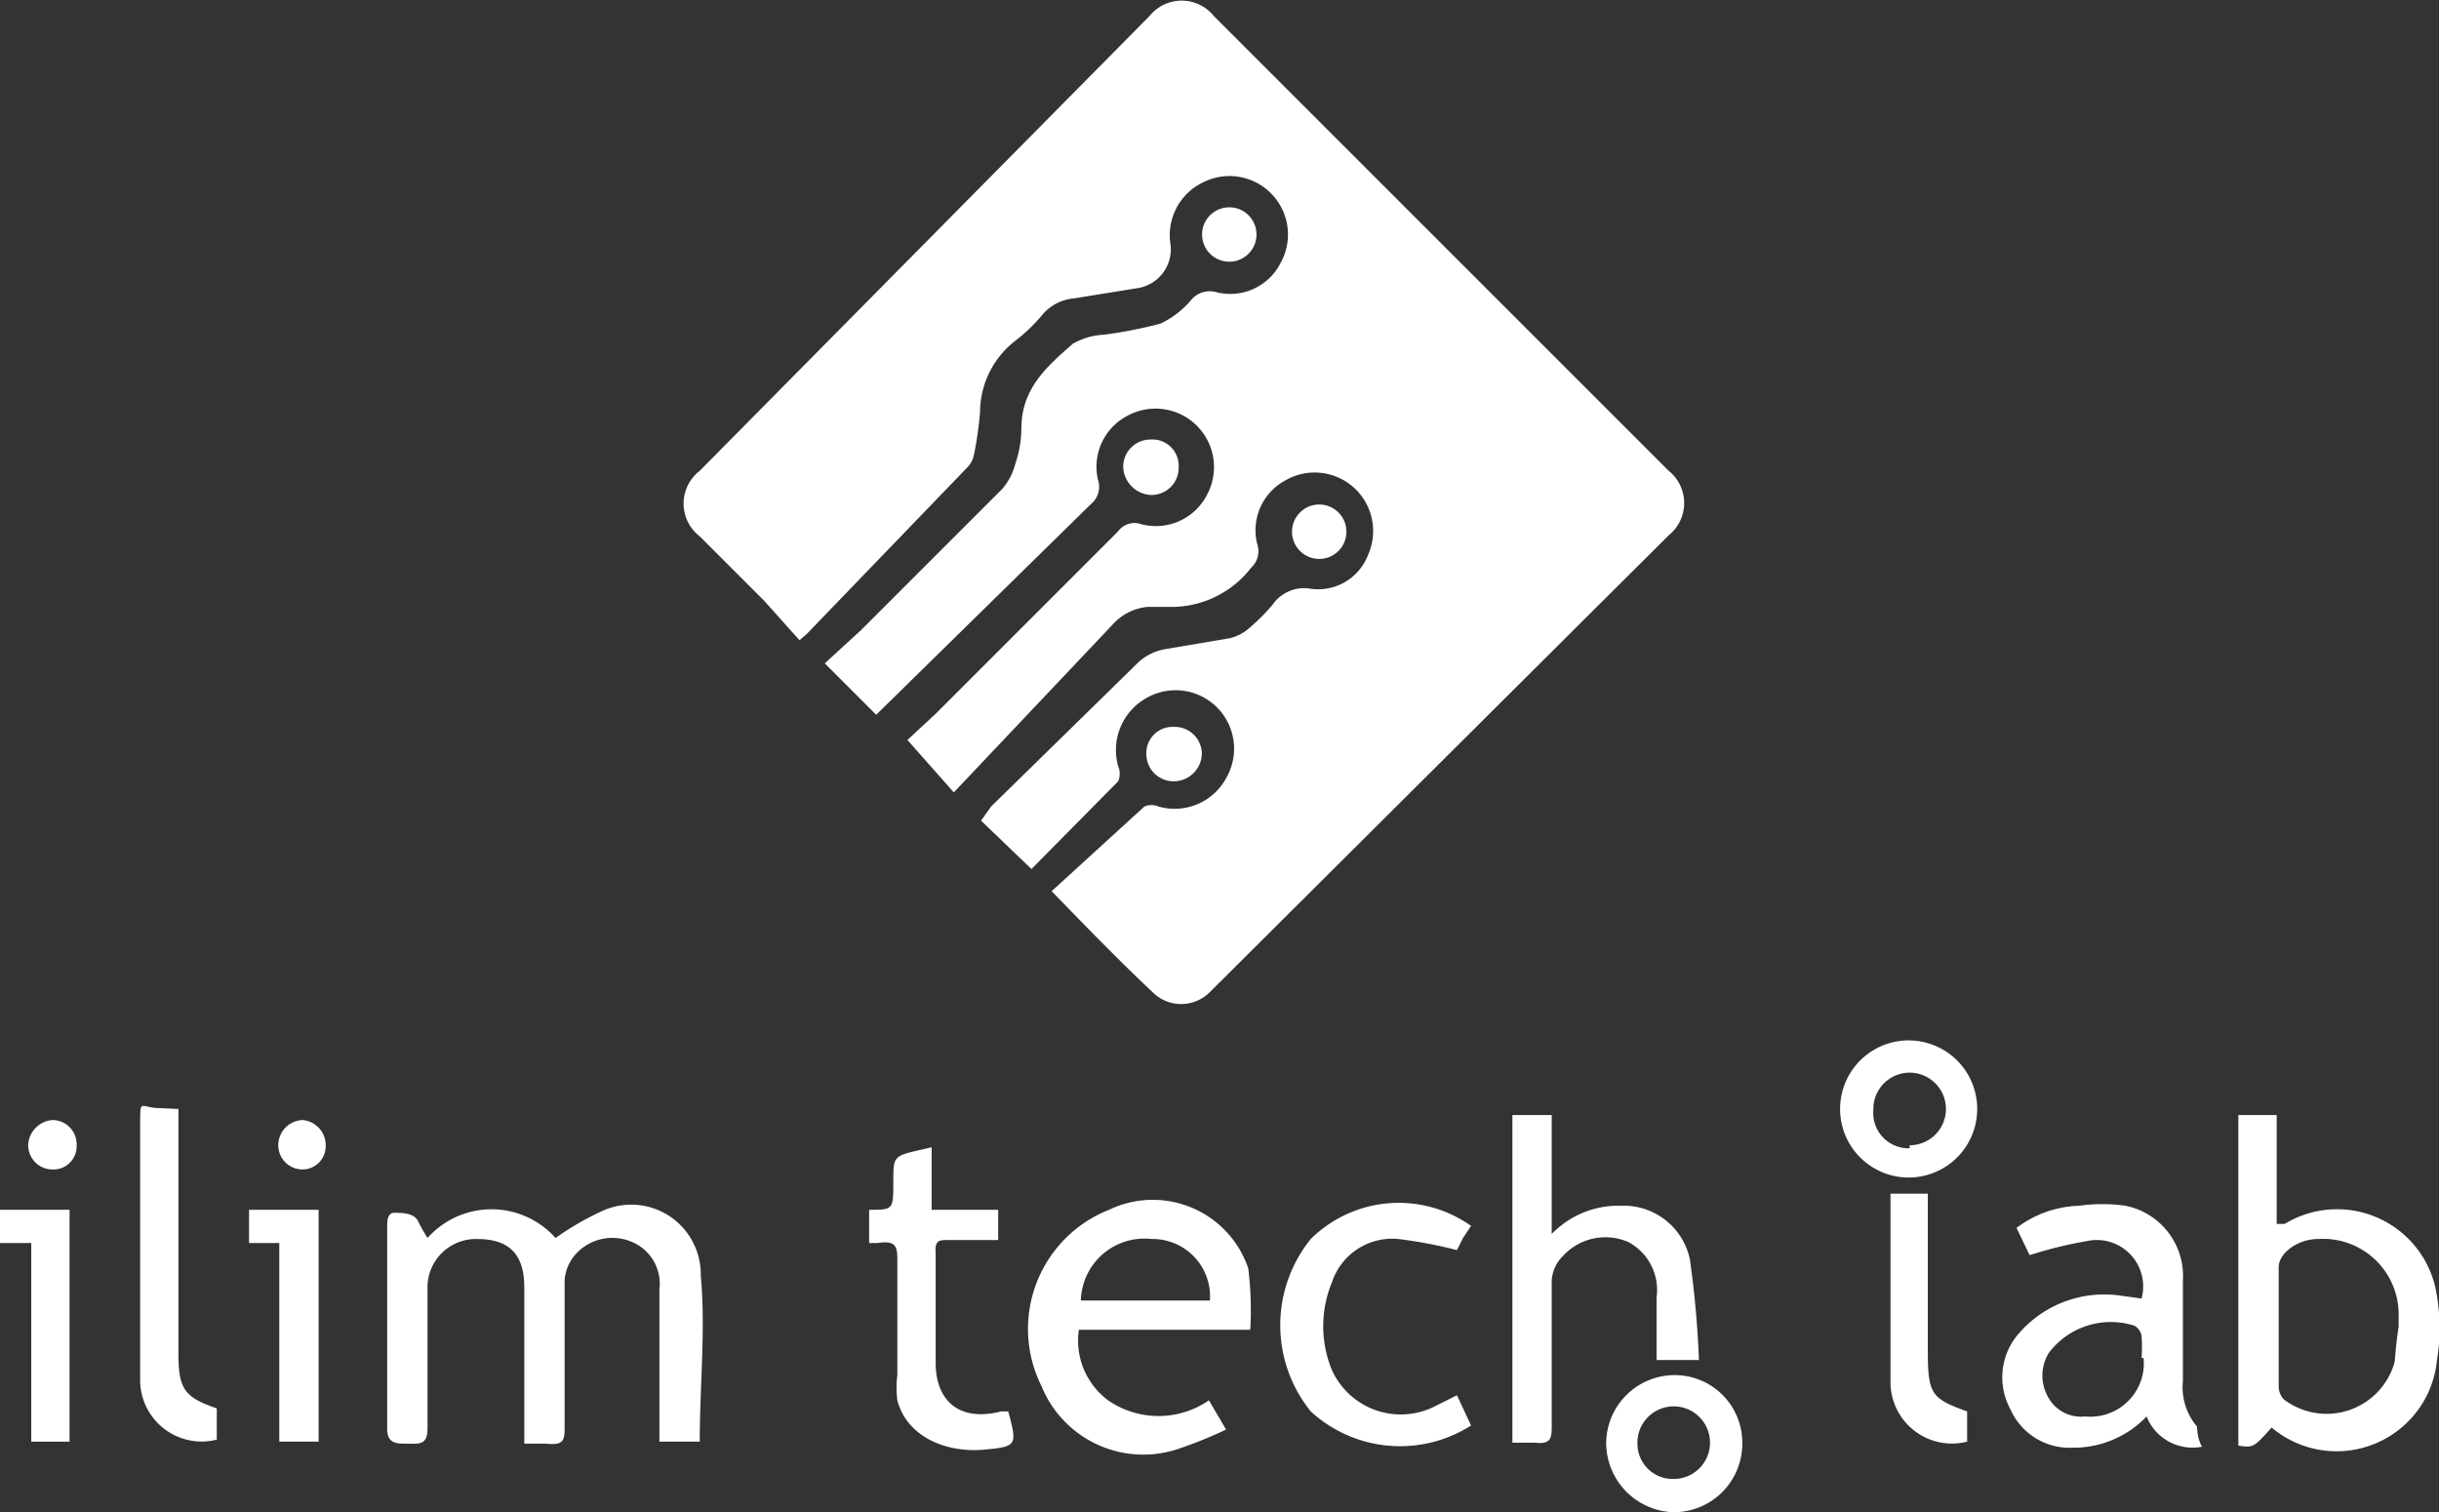 <svg xmlns="http://www.w3.org/2000/svg" viewBox="0 0 24.19 15"><rect x="0" y="0" width="24.19" height="15" fill="#333333" stroke="none"/><defs><style>.cls-1{fill:#fff;}</style></defs><title>ilimLogo</title><g id="Слой_2" data-name="Слой 2"><g id="Слой_1-2" data-name="Слой 1"><path class="cls-1" d="M10.23,8.62l-.5-.48L9.83,8,11.3,6.56a.54.54,0,0,1,.25-.12l.65-.11a.45.45,0,0,0,.19-.1A2,2,0,0,0,12.62,6,.38.38,0,0,1,13,5.84a.53.53,0,0,0,.57-.34.58.58,0,0,0-.83-.73.56.56,0,0,0-.27.63.22.22,0,0,1-.06.23,1,1,0,0,1-.77.39c-.09,0-.17,0-.26,0a.53.53,0,0,0-.34.17L9.46,7.86,9,7.34l.28-.26,1.81-1.81a.2.2,0,0,1,.23-.07.57.57,0,0,0,.65-.29.58.58,0,0,0-.78-.79.57.57,0,0,0-.3.64.22.22,0,0,1-.07.24L8.69,7.09l-.51-.51.36-.33,1.4-1.4a.61.61,0,0,0,.13-.25,1.1,1.1,0,0,0,.06-.35c0-.4.26-.62.51-.84a.68.68,0,0,1,.31-.09,4.54,4.54,0,0,0,.56-.11.91.91,0,0,0,.3-.23.24.24,0,0,1,.26-.08.56.56,0,0,0,.63-.29.58.58,0,0,0-.77-.8.58.58,0,0,0-.32.62.39.39,0,0,1-.34.43l-.62.1a.46.46,0,0,0-.31.16,1.68,1.68,0,0,1-.27.26.9.9,0,0,0-.35.71,3.58,3.58,0,0,1-.06.42.25.25,0,0,1-.06.12L8,6.29l-.07.06c-.12-.13-.24-.27-.36-.4l-.63-.63a.41.41,0,0,1,0-.65L11.4.16a.41.41,0,0,1,.64,0l4.51,4.51a.41.41,0,0,1,0,.64L12,9.84a.4.4,0,0,1-.57,0c-.33-.31-.65-.64-1-1L11.35,8a.18.18,0,0,1,.14,0,.58.58,0,0,0,.67-.28.58.58,0,0,0-.8-.79.59.59,0,0,0-.27.67.19.19,0,0,1,0,.15Z"/><path class="cls-1" d="M6.94,14.3H6.54c0-.21,0-.41,0-.61s0-.6,0-.9a.45.45,0,0,0-.27-.47.49.49,0,0,0-.56.12.43.43,0,0,0-.11.26c0,.48,0,1,0,1.44,0,.14,0,.2-.18.18H5.2c0-.07,0-.13,0-.19q0-.68,0-1.36c0-.33-.15-.48-.47-.48a.48.48,0,0,0-.49.49c0,.46,0,.93,0,1.39,0,.17-.09.15-.2.15s-.2,0-.2-.15c0-.67,0-1.34,0-2,0-.05,0-.14.07-.14s.18,0,.23.07a1.86,1.86,0,0,0,.1.18.85.85,0,0,1,1.27,0A2.83,2.83,0,0,1,6,12a.69.69,0,0,1,.95.65C7,13.19,6.94,13.74,6.94,14.3Z"/><path class="cls-1" d="M22.53,14.16c-.18.2-.18.2-.33.18V11.06h.38v1.08l.08,0a1,1,0,0,1,1.51.72,1.94,1.94,0,0,1,0,.63A1,1,0,0,1,22.53,14.16Zm1.26-1h0s0-.08,0-.12a.75.75,0,0,0-.8-.75c-.2,0-.39.14-.39.28,0,.39,0,.79,0,1.18a.19.19,0,0,0,.05.13.7.7,0,0,0,1.1-.37C23.76,13.4,23.77,13.28,23.79,13.16Z"/><path class="cls-1" d="M12.4,13.19H10.7a.74.74,0,0,0,.29.7.88.88,0,0,0,1,0l.17.29a4.12,4.12,0,0,1-.44.18,1.09,1.09,0,0,1-1.39-.61A1.27,1.27,0,0,1,11,12a1,1,0,0,1,1.38.58A3.36,3.36,0,0,1,12.4,13.19ZM12,12.9a.57.57,0,0,0-.58-.61.63.63,0,0,0-.7.61Z"/><path class="cls-1" d="M21.24,12.88a.46.46,0,0,0-.54-.57,4.2,4.2,0,0,0-.57.14L20,12.18a1.08,1.08,0,0,1,.62-.22,1.66,1.66,0,0,1,.46,0,.71.71,0,0,1,.57.74c0,.32,0,.63,0,1a.6.6,0,0,0,.14.45s0,.12.05.2a.49.49,0,0,1-.55-.3,1,1,0,0,1-.74.31.64.64,0,0,1-.61-.38.66.66,0,0,1,.08-.75,1.12,1.12,0,0,1,1-.38Zm0,.59a1.45,1.45,0,0,0,0-.22.15.15,0,0,0-.07-.1.77.77,0,0,0-.85.27.43.43,0,0,0,0,.45.37.37,0,0,0,.36.18A.53.53,0,0,0,21.26,13.47Z"/><path class="cls-1" d="M15,14.31V11.06h.39v1.18a.92.92,0,0,1,.69-.28.67.67,0,0,1,.68.53,9.73,9.73,0,0,1,.09,1h-.42c0-.17,0-.34,0-.51s0-.07,0-.11a.54.54,0,0,0-.28-.55.57.57,0,0,0-.65.14.37.37,0,0,0-.11.24c0,.48,0,1,0,1.43,0,.13,0,.2-.17.18Z"/><path class="cls-1" d="M14.45,12.4a4.5,4.5,0,0,0-.58-.11.63.63,0,0,0-.66.43,1.14,1.14,0,0,0,0,.87.75.75,0,0,0,1,.37l.24-.12.14.3A1.31,1.31,0,0,1,13,14a1.36,1.36,0,0,1,0-1.71,1.24,1.24,0,0,1,1.59-.13l-.08.12Z"/><path class="cls-1" d="M10,14c.09.34.09.35-.25.38s-.75-.11-.85-.49a1,1,0,0,1,0-.25c0-.37,0-.74,0-1.11,0-.16,0-.23-.2-.2H8.62V12l0,0c.24,0,.24,0,.24-.28s0-.25.38-.34V12H9.9v.3H9.41c-.1,0-.14,0-.13.14,0,.36,0,.72,0,1.08s.22.59.65.48Z"/><path class="cls-1" d="M1.77,11v.2q0,1.11,0,2.23c0,.35.06.43.38.54v.31a.61.61,0,0,1-.76-.59c0-.6,0-1.19,0-1.79,0-.25,0-.5,0-.75s0-.17.16-.16Z"/><path class="cls-1" d="M17.28,14.32a.68.68,0,0,1-.68.68.69.69,0,0,1-.67-.68.68.68,0,0,1,.68-.68A.67.67,0,0,1,17.28,14.32Zm-.68.35a.36.36,0,1,0-.36-.35A.35.35,0,0,0,16.6,14.67Z"/><path class="cls-1" d="M19.61,11a.68.68,0,1,1-1.36,0,.68.68,0,0,1,1.36,0Zm-.67.36a.36.36,0,1,0-.36-.35A.35.35,0,0,0,18.94,11.39Z"/><path class="cls-1" d="M.31,12.33H0V12H.69V14.3H.31Z"/><path class="cls-1" d="M2.77,12.33H2.47V12h.69V14.3H2.77Z"/><path class="cls-1" d="M19.51,14v.3a.61.61,0,0,1-.76-.61c0-.61,0-1.22,0-1.85h.37c0,.05,0,.11,0,.17q0,.69,0,1.37C19.12,13.83,19.15,13.87,19.51,14Z"/><circle class="cls-1" cx="13.08" cy="5.27" r="0.27" transform="translate(-0.1 0.27) rotate(-1.16)"/><circle class="cls-1" cx="12.19" cy="2.33" r="0.27" transform="translate(-0.01 0.06) rotate(-0.3)"/><path class="cls-1" d="M11.41,4.36a.26.26,0,0,1,.28.27.27.27,0,0,1-.27.28.29.29,0,0,1-.28-.27A.27.27,0,0,1,11.41,4.36Z"/><path class="cls-1" d="M11.92,7.47a.28.28,0,0,1-.28.28.27.27,0,0,1-.27-.26.26.26,0,0,1,.27-.28A.27.27,0,0,1,11.92,7.47Z"/><path class="cls-1" d="M.76,11.36a.23.23,0,0,1-.24.24.24.24,0,0,1-.24-.25.26.26,0,0,1,.24-.24A.24.24,0,0,1,.76,11.36Z"/><path class="cls-1" d="M3.23,11.37A.23.23,0,0,1,3,11.6a.24.24,0,0,1-.24-.24A.25.25,0,0,1,3,11.11.25.25,0,0,1,3.23,11.37Z"/></g></g></svg>